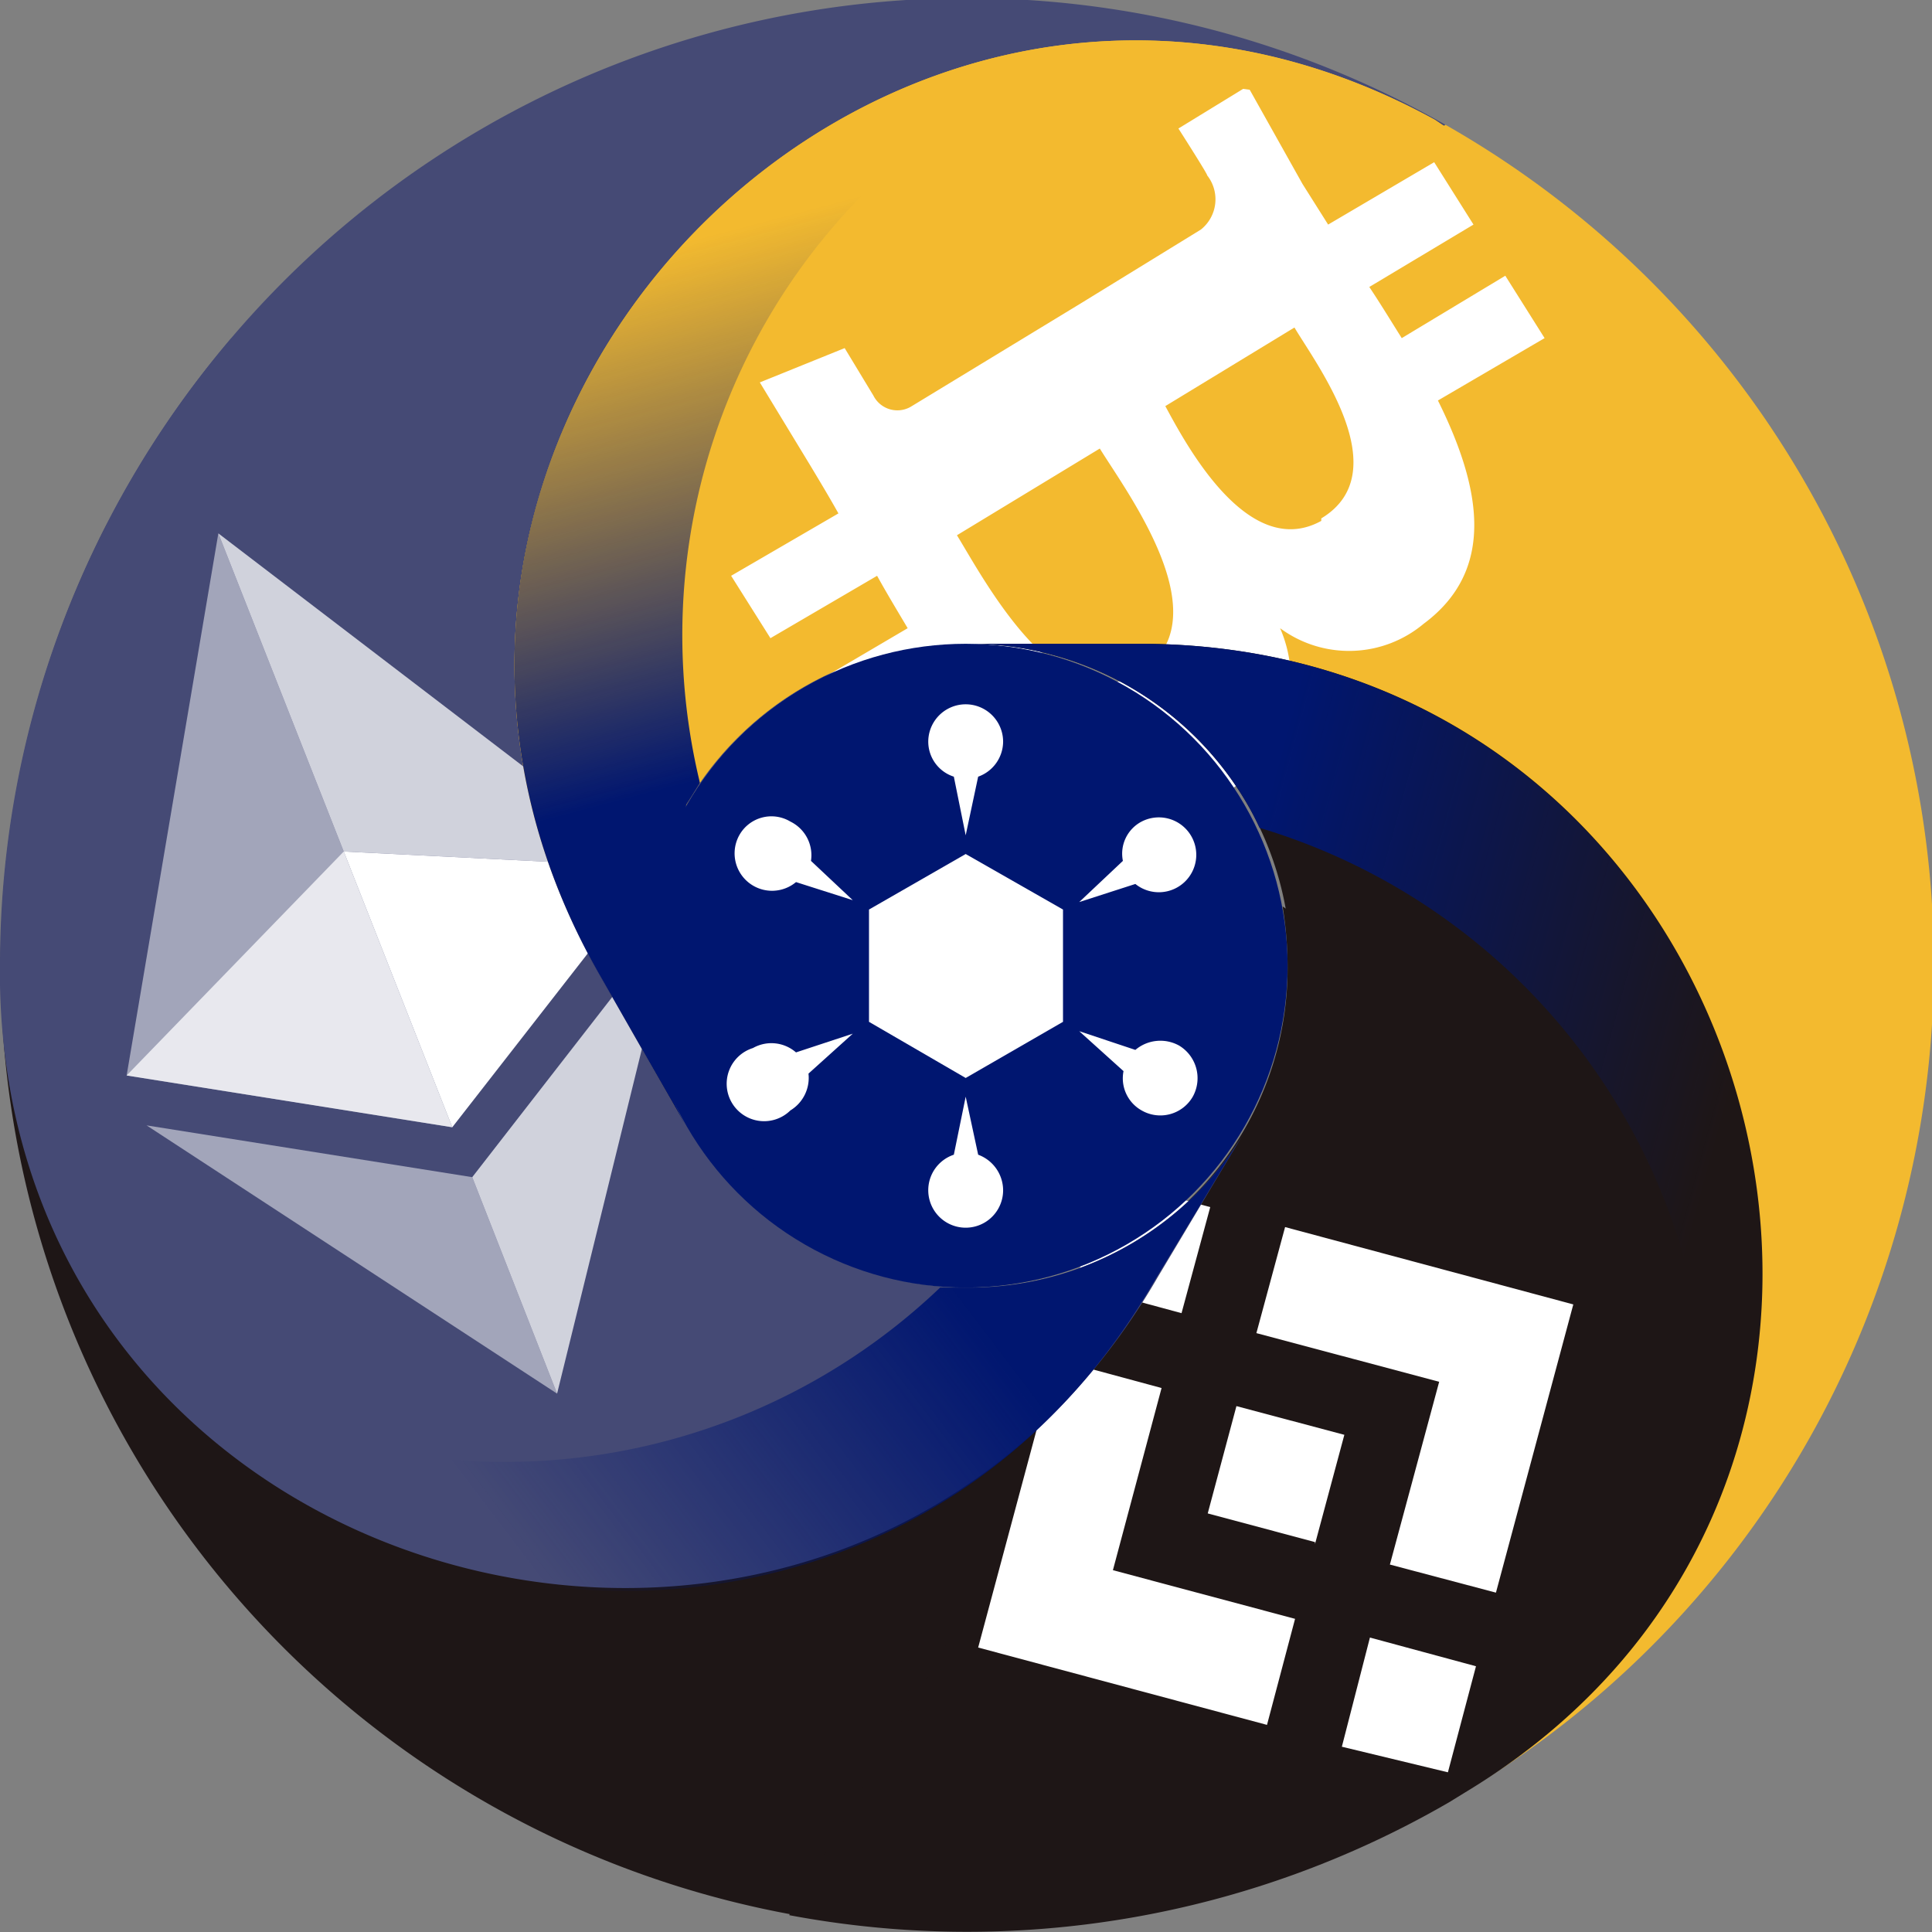<svg xmlns="http://www.w3.org/2000/svg" xmlns:xlink="http://www.w3.org/1999/xlink" viewBox="0 0 30.97 30.97"><rect x="0" y="0" width="30.97" height="30.97" fill="#808080" stroke="none"/><defs><style>.cls-1{fill:#1e1616;}.cls-2{fill:#f3ba2f;}.cls-3{fill:#454a75;}.cls-4{fill:none;}.cls-5,.cls-7,.cls-8{fill:#fff;}.cls-6{fill:url(#Dégradé_sans_nom_298);}.cls-7{opacity:0.5;}.cls-8{opacity:0.75;}.cls-9{fill:#001670;}.cls-10{fill:url(#Dégradé_sans_nom_298-2);}.cls-11{fill:url(#Dégradé_sans_nom_298-3);}</style><linearGradient id="Dégradé_sans_nom_298" x1="13.67" y1="18.48" x2="7.18" y2="23.4" gradientUnits="userSpaceOnUse"><stop offset="0" stop-color="#001670"/><stop offset="1" stop-color="#001670" stop-opacity="0"/></linearGradient><linearGradient id="Dégradé_sans_nom_298-2" x1="19.32" y1="16.45" x2="27.43" y2="18.66" xlink:href="#Dégradé_sans_nom_298"/><linearGradient id="Dégradé_sans_nom_298-3" x1="-6372.6" y1="-1834.9" x2="-6364.49" y2="-1832.69" gradientTransform="translate(-1582.83 -6424.61) rotate(-120)" xlink:href="#Dégradé_sans_nom_298"/></defs><g id="Layer_2" data-name="Layer 2"><g id="TEXT_AND_INFOS" data-name="TEXT AND INFOS"><path class="cls-1" d="M20.56,14.53a6,6,0,0,1,.08,1,5.16,5.16,0,0,1-9.75,2.35A6.67,6.67,0,0,1,7.26,16.5c-2.9-2-4.42-5-5.54-8.11A15.48,15.48,0,0,0,23,29a17.64,17.64,0,0,0,1.39-5.15C24.47,20.56,23.46,16.44,20.56,14.53Z"/><path class="cls-2" d="M31,15.48A15.48,15.48,0,0,0,23.17,2c-1.44.84-3,1.56-4.39,2.32a8.92,8.92,0,0,0-4.25,6.05,5,5,0,0,1,1-.09,5.17,5.17,0,0,1,5.08,4.21c2.9,1.91,3.91,6,3.82,9.34A17.64,17.64,0,0,1,23,29,15.46,15.46,0,0,0,31,15.48Z"/><path class="cls-3" d="M7.26,16.5a6.67,6.67,0,0,0,3.63,1.33,5.15,5.15,0,0,1,3.64-7.42,8.92,8.92,0,0,1,4.25-6C20.2,3.6,21.73,2.88,23.17,2A15.49,15.49,0,0,0,1.72,8.39C2.84,11.48,4.36,14.49,7.26,16.5Z"/><line class="cls-4" x1="15.48" y1="15.48" x2="15.48" y2="10.32"/><line class="cls-4" x1="15.48" y1="15.48" x2="19.95" y2="18.06"/><line class="cls-4" x1="15.48" y1="15.48" x2="11.01" y2="18.06"/><path class="cls-2" d="M11,18.06h0a5.16,5.16,0,0,1,4.47-7.74H30.08a15.41,15.41,0,0,0-6.85-8.25L23,1.92C14.18-2.92,4.62,7,9.63,15.65Z"/><path class="cls-5" d="M22.82,10c1.16-.86.93-2.17.23-3.58l1.71-1-.63-1-1.66,1c-.17-.27-.34-.55-.52-.82l1.67-1-.63-1-1.7,1-.41-.65h0L20,1.38l-1.11.68s.48.75.46.75a.62.62,0,0,1-.1.87L17.33,4.86S14.6,6.52,14.6,6.52A.43.43,0,0,1,14,6.34s-.46-.76-.46-.76l-1.36.55L13,7.48c.15.25.3.5.44.75l-1.72,1,.63,1,1.71-1c.16.29.33.57.49.84l-1.7,1,.63,1,1.72-1c1.16,1.69,2.35,2.64,4.08,1.8a2.08,2.08,0,0,0,1.24-2.8A1.86,1.86,0,0,0,22.82,10Zm-4.57.79c-1.28.78-2.48-1.51-2.91-2.21l2.29-1.39c.43.7,2,2.78.62,3.6Zm2.93-2.44C20,9,19,7.1,18.68,6.51l2.07-1.26c.35.59,1.66,2.32.43,3.06Z"/><path class="cls-1" d="M15.48,10.32h0A5.16,5.16,0,0,1,20,18.06h0L12.65,30.7a15.41,15.41,0,0,0,10.58-1.81l.26-.16c8.58-5.18,4.8-18.41-5.22-18.41Z"/><g id="Layer_2-2" data-name="Layer 2"><g id="Layer_1-2" data-name="Layer 1-2"><path class="cls-5" d="M20.14,21.37l2.93.78-.79,2.93,1.7.45,1.24-4.62L20.6,19.67l-.46,1.7M17.7,18.89l1.7.46-.46,1.7-1.7-.46Zm.92,3.36-.78,2.92,2.92.78-.45,1.7h0l-4.63-1.24,1.24-4.62h0l1.7.46m3.34,4,1.7.46-.45,1.7L21.51,28Z"/><path class="cls-5" d="M21.08,24.75h0L21.55,23l-1.73-.46h0l-.46,1.72,1.72.46h0"/></g></g><path class="cls-3" d="M20,18.06h0a5.16,5.16,0,0,1-8.94,0h0L3.71,5.42A15.45,15.45,0,0,0,0,15.48v.32c.2,10,13.55,13.35,18.56,4.67Z"/><path class="cls-6" d="M15.48,20.64h-.41A10.1,10.1,0,0,1,1.52,21c3.68,5.71,13,6.46,17-.49L20,18.06h0A5.14,5.14,0,0,1,15.48,20.64Z"/><g id="Layer_1-2-2" data-name="Layer_1"><g id="_1421394342400" data-name=" 1421394342400"><polygon class="cls-7" points="3.5 8.55 2.03 17.24 7.25 18.07 5.51 13.65 3.5 8.55"/><polygon class="cls-8" points="7.57 18.87 8.93 22.34 10.81 14.7 7.57 18.87"/><polygon class="cls-7" points="8.93 22.34 7.57 18.87 2.35 18.04 8.93 22.34"/><polygon class="cls-5" points="7.25 18.07 10.5 13.9 5.51 13.65 7.25 18.07"/><polygon class="cls-8" points="3.5 8.55 10.5 13.9 5.51 13.65 3.5 8.55"/><polygon class="cls-8" points="2.03 17.24 7.25 18.07 5.51 13.65 2.03 17.24"/></g></g><circle class="cls-9" cx="15.48" cy="15.48" r="5.16"/><circle class="cls-9" cx="15.48" cy="15.48" r="4.71"/><polygon class="cls-5" points="13.93 14.58 13.93 16.38 15.48 17.28 17.04 16.38 17.04 14.58 15.48 13.69 13.93 14.58"/><path class="cls-5" d="M16.08,11.89a.6.6,0,0,0-1.2,0,.59.59,0,0,0,.41.56l.19.94.2-.94A.6.6,0,0,0,16.08,11.89Z"/><path class="cls-5" d="M14.88,19.08a.6.6,0,0,0,1.2,0,.61.61,0,0,0-.4-.57l-.2-.93-.19.93A.6.6,0,0,0,14.88,19.08Z"/><path class="cls-5" d="M12.67,13.17a.59.59,0,0,0-.82.22.6.6,0,0,0,.91.75l.91.29L13,13.8A.6.6,0,0,0,12.67,13.17Z"/><path class="cls-5" d="M18.3,17.8a.6.6,0,0,0,.82-.22.61.61,0,0,0-.22-.82.62.62,0,0,0-.7.07l-.9-.3.71.64A.59.59,0,0,0,18.3,17.8Z"/><path class="cls-5" d="M18.3,13.17a.6.6,0,1,1-.1,1l-.9.29L18,13.8A.58.58,0,0,1,18.3,13.17Z"/><path class="cls-5" d="M12.67,17.8a.6.6,0,1,1-.6-1,.6.6,0,0,1,.69.07l.91-.3-.71.64A.61.61,0,0,1,12.67,17.8Z"/><path class="cls-2" d="M11,18.06h0a5.14,5.14,0,0,1,0-5.16c1-1.65-4.29-15,12.21-10.83L23,1.92C14.18-2.92,4.62,7,9.63,15.65Z"/><path class="cls-10" d="M20,12.9c.07.12.13.24.19.37A10.08,10.08,0,0,1,27.2,24.83c3.11-6-.91-14.51-8.93-14.51H15.48A5.16,5.16,0,0,1,20,12.9Z"/><path class="cls-11" d="M11,12.9l.22-.35A10.07,10.07,0,0,1,17.73.66c-6.79.32-12.11,8.05-8.1,15L11,18.06h0C10.13,16.52,10.82,14.7,11,12.9Z"/></g></g></svg>